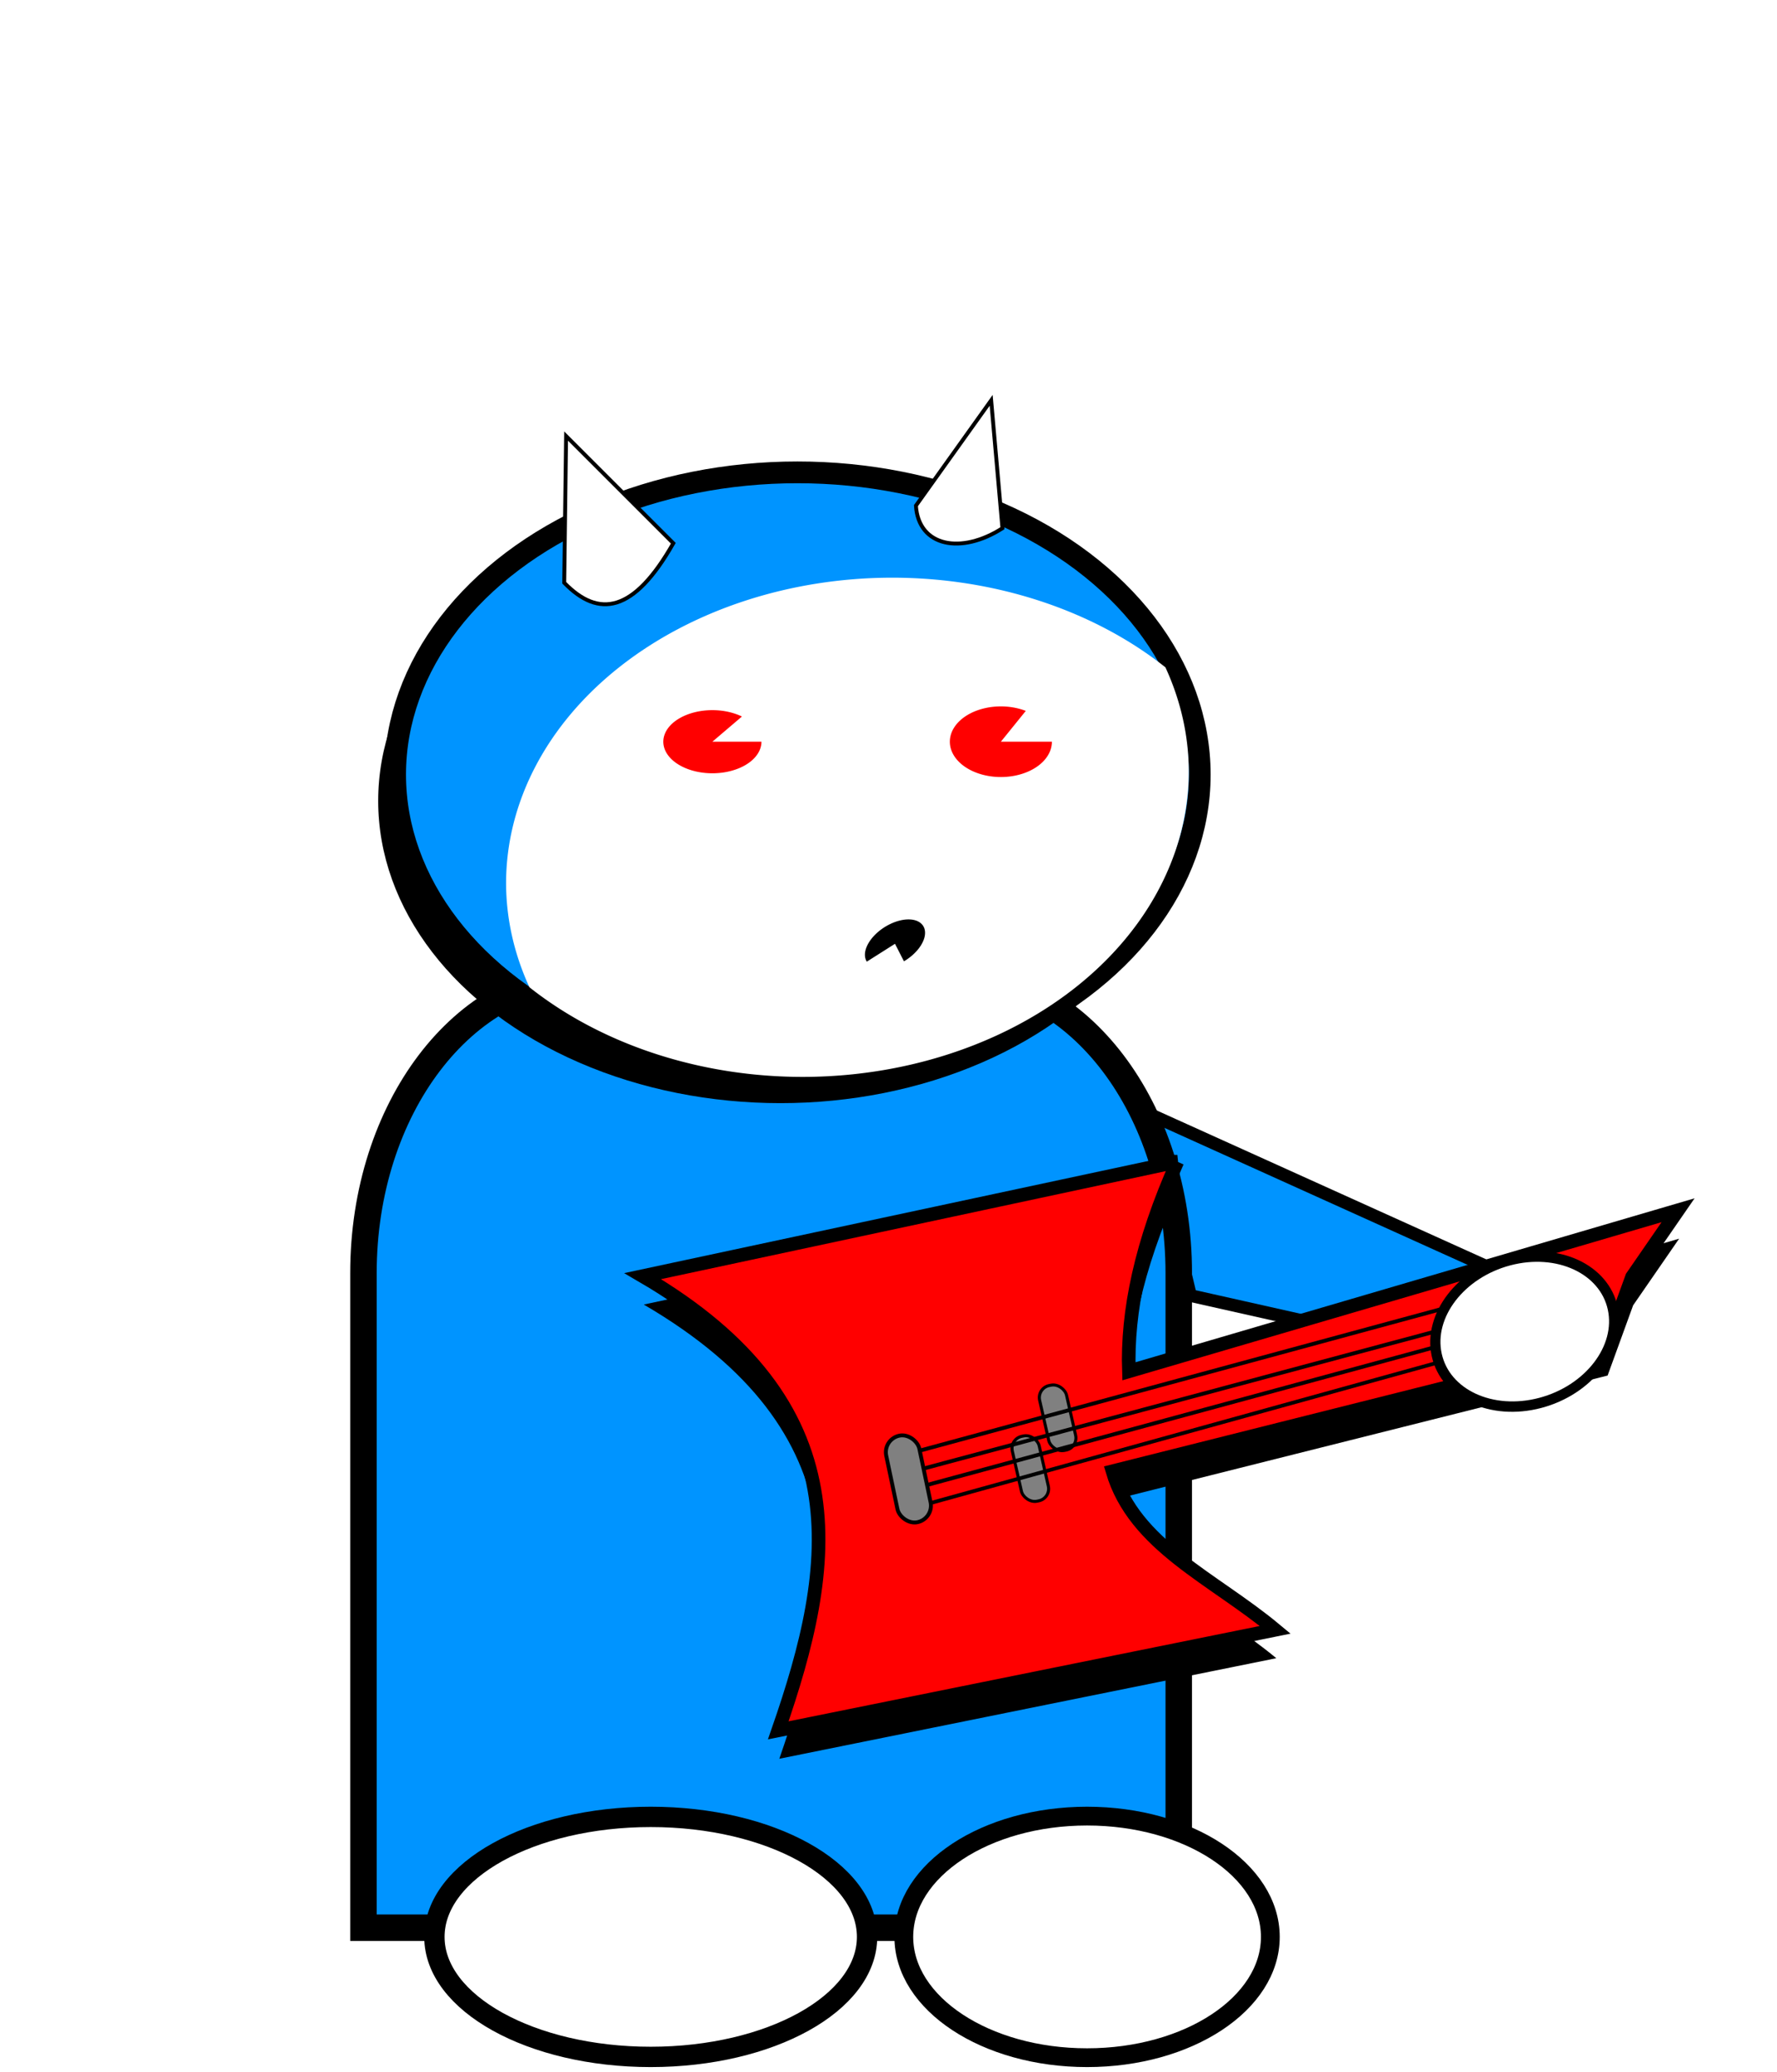 <?xml version="1.0" encoding="UTF-8" standalone="no"?>
<!-- Created with Inkscape (http://www.inkscape.org/) -->

<svg
   xmlns:dc="http://purl.org/dc/elements/1.1/"
   xmlns:cc="http://creativecommons.org/ns#"
   xmlns:rdf="http://www.w3.org/1999/02/22-rdf-syntax-ns#"
   xmlns:svg="http://www.w3.org/2000/svg"
   xmlns="http://www.w3.org/2000/svg"
   xmlns:sodipodi="http://sodipodi.sourceforge.net/DTD/sodipodi-0.dtd"
   xmlns:inkscape="http://www.inkscape.org/namespaces/inkscape"
   width="457.333"
   height="533.333"
   viewBox="0 0 121.003 141.111"
   version="1.1"
   id="svg8"
   inkscape:version="0.92.4 (5da689c313, 2019-01-14)"
   sodipodi:docname="back.svg"
   inkscape:export-filename="C:\Users\tux\Documents\Android\StreamRadio\app\src\main\res\mipmap-xxhdpi\back.png"
   inkscape:export-xdpi="72"
   inkscape:export-ydpi="72">
  <defs
     id="defs2">
    <filter
       inkscape:collect="always"
       style="color-interpolation-filters:sRGB"
       id="filter4748"
       x="-0.056"
       width="1.112"
       y="-0.102"
       height="1.203">
      <feGaussianBlur
         inkscape:collect="always"
         stdDeviation="1.638"
         id="feGaussianBlur4750" />
    </filter>
    <filter
       inkscape:collect="always"
       style="color-interpolation-filters:sRGB"
       id="filter4803"
       x="-0.084"
       width="1.168"
       y="-0.112"
       height="1.224">
      <feGaussianBlur
         inkscape:collect="always"
         stdDeviation="1.919"
         id="feGaussianBlur4805" />
    </filter>
  </defs>
  <sodipodi:namedview
     id="base"
     pagecolor="#ffffff"
     bordercolor="#666666"
     borderopacity="1.0"
     inkscape:pageopacity="0.0"
     inkscape:pageshadow="2"
     inkscape:zoom="2.0659702"
     inkscape:cx="371.18977"
     inkscape:cy="160.4031"
     inkscape:document-units="mm"
     inkscape:current-layer="layer1"
     showgrid="false"
     inkscape:snap-global="false"
     showguides="true"
     inkscape:guide-bbox="true"
     fit-margin-top="0"
     fit-margin-left="0"
     fit-margin-right="0"
     fit-margin-bottom="0"
     units="px"
     inkscape:window-width="1281"
     inkscape:window-height="904"
     inkscape:window-x="424"
     inkscape:window-y="61"
     inkscape:window-maximized="0">
    <sodipodi:guide
       position="120.978,44.097"
       orientation="1,0"
       id="guide3724"
       inkscape:locked="false" />
    <sodipodi:guide
       position="-1.487,0.252"
       orientation="0,1"
       id="guide3726"
       inkscape:locked="false" />
  </sodipodi:namedview>
  <g
     inkscape:label="Layer 1"
     inkscape:groupmode="layer"
     id="layer1"
     transform="translate(0.025,0.341)">
    <path
       style="fill:#0094ff;fill-opacity:1;stroke:#000000;stroke-width:0.865;stroke-linecap:butt;stroke-linejoin:miter;stroke-miterlimit:4;stroke-dasharray:none;stroke-opacity:1"
       d="M 104.734,87.494 78.096,75.455 81.041,87.878 98.715,91.848 Z"
       id="path4807"
       inkscape:connector-curvature="0"
       sodipodi:nodetypes="ccccc" />
    <path
       style="opacity:1;fill:#0094ff;fill-opacity:1;stroke:#000000;stroke-width:1.803;stroke-miterlimit:4;stroke-dasharray:none;stroke-opacity:1"
       d="m 40.064,66.139 c -8.498,0 -15.34,9.011 -15.34,20.205 V 130.924 H 80.241 V 86.344 c 0,-11.193 -6.842,-20.205 -15.34,-20.205 z"
       id="rect4567"
       inkscape:connector-curvature="0" />
    <ellipse
       style="opacity:1;fill:#000000;fill-opacity:1;stroke:none;stroke-width:1.482;stroke-miterlimit:4;stroke-dasharray:none;stroke-opacity:1;filter:url(#filter4803)"
       id="path3745-5-8"
       cx="53.123"
       cy="54.196"
       rx="27.395"
       ry="20.58" />
    <ellipse
       style="opacity:1;fill:#0094ff;fill-opacity:1;stroke:#000000;stroke-width:1.482;stroke-miterlimit:4;stroke-dasharray:none;stroke-opacity:1"
       id="path3745-5"
       cx="54.275"
       cy="52.403"
       rx="27.395"
       ry="20.58" />
    <path
       style="opacity:1;fill:#ffffff;fill-opacity:1;stroke:none;stroke-width:1.461;stroke-miterlimit:4;stroke-dasharray:none;stroke-opacity:1"
       d="m 60.744,38.995 a 26.308,20.815 0 0 0 -26.308,20.815 26.308,20.815 0 0 0 1.591,7.075 26.308,20.815 0 0 0 18.589,6.104 26.308,20.815 0 0 0 26.308,-20.815 26.308,20.815 0 0 0 -1.591,-7.075 26.308,20.815 0 0 0 -18.588,-6.104 z"
       id="path3745"
       inkscape:connector-curvature="0" />
    <path
       style="opacity:1;fill:#ff0000;stroke-width:0.265"
       id="path3739"
       sodipodi:type="arc"
       sodipodi:cx="48.484222"
       sodipodi:cy="50.165474"
       sodipodi:rx="3.3408689"
       sodipodi:ry="2.1492908"
       sodipodi:start="0"
       sodipodi:end="5.3592156"
       d="m 51.825,50.165 a 3.341,2.149 0 0 1 -2.576,2.092 3.341,2.149 0 0 1 -3.756,-1.134 3.341,2.149 0 0 1 0.856,-2.612 3.341,2.149 0 0 1 4.148,-0.062 l -2.013,1.715 z" />
    <path
       style="opacity:1;fill:#ff0000;stroke-width:0.265"
       id="path3741"
       sodipodi:type="arc"
       sodipodi:cx="68.128532"
       sodipodi:cy="50.165474"
       sodipodi:rx="3.4745038"
       sodipodi:ry="2.4054255"
       sodipodi:start="0"
       sodipodi:end="5.2227702"
       d="m 71.603,50.165 a 3.475,2.405 0 0 1 -2.564,2.321 3.475,2.405 0 0 1 -3.908,-1.105 3.475,2.405 0 0 1 0.516,-2.9 3.475,2.405 0 0 1 4.178,-0.415 l -1.697,2.099 z" />
    <path
       style="opacity:1;stroke-width:0.313"
       id="path3743"
       sodipodi:type="arc"
       sodipodi:cx="-17.199308"
       sodipodi:cy="-86.611084"
       sodipodi:rx="2.271791"
       sodipodi:ry="1.3363476"
       sodipodi:start="0"
       sodipodi:end="4.7667286"
       d="m -14.928,-86.611 a 2.272,1.336 0 0 1 -1.431,1.241 2.272,1.336 0 0 1 -2.49,-0.323 2.272,1.336 0 0 1 -0.412,-1.48 2.272,1.336 0 0 1 2.185,-0.773 l -0.123,1.334 z"
       transform="rotate(147.611)" />
    <ellipse
       style="opacity:1;fill:#0094ff;fill-opacity:1;stroke:#000000;stroke-width:1.482;stroke-miterlimit:4;stroke-dasharray:none;stroke-opacity:1"
       id="path3745-3"
       cx="-65.428"
       cy="5.242"
       rx="27.395"
       ry="20.58" />
    <path
       style="fill:#000000;stroke:none;stroke-width:0.927;stroke-linecap:butt;stroke-linejoin:miter;stroke-miterlimit:4;stroke-dasharray:none;stroke-opacity:1;filter:url(#filter4748)"
       d="m 80.218,80.698 -36.406,7.792 c 14.965,8.746 13.128,19.702 9.23,30.929 l 33.842,-6.847 c -4.242,-3.529 -9.585,-5.725 -11.082,-10.793 l 33.641,-8.454 1.739,-4.783 3.132,-4.538 -37.395,10.967 c -0.143,-4.062 0.828,-8.747 3.297,-14.273 z"
       id="path4633-4"
       inkscape:connector-curvature="0"
       sodipodi:nodetypes="cccccccccc" />
    <ellipse
       style="opacity:1;fill:#ffffff;fill-opacity:1;stroke:#000000;stroke-width:1.385;stroke-miterlimit:4;stroke-dasharray:none;stroke-opacity:1"
       id="path3745-3-0"
       cx="44.286"
       cy="131.549"
       rx="14.731"
       ry="8.172" />
    <ellipse
       style="opacity:1;fill:#ffffff;fill-opacity:1;stroke:#000000;stroke-width:1.279;stroke-miterlimit:4;stroke-dasharray:none;stroke-opacity:1"
       id="path3745-3-0-5"
       cx="73.998"
       cy="131.549"
       rx="12.479"
       ry="8.225" />
    <path
       style="fill:#ff0000;stroke:#000000;stroke-width:0.927;stroke-linecap:butt;stroke-linejoin:miter;stroke-miterlimit:4;stroke-dasharray:none;stroke-opacity:1"
       d="m 80.146,78.762 -36.406,7.792 c 14.965,8.746 13.128,19.702 9.23,30.93 l 33.842,-6.847 C 82.57,107.106 77.227,104.91 75.73,99.843 l 33.641,-8.454 1.739,-4.783 3.132,-4.538 -37.395,10.967 c -0.143,-4.062 0.828,-8.747 3.297,-14.273 z"
       id="path4633"
       inkscape:connector-curvature="0"
       sodipodi:nodetypes="cccccccccc" />
    <rect
       style="opacity:1;fill:#808080;fill-opacity:1;stroke:#000000;stroke-width:0.207;stroke-miterlimit:4;stroke-dasharray:none;stroke-opacity:1"
       id="rect4675-2"
       width="1.863"
       height="4.537"
       x="48.018"
       y="105.99"
       ry="0.869"
       transform="matrix(0.982,-0.191,0.221,0.975,0,0)" />
    <path
       style="fill:none;stroke:#000000;stroke-width:0.265px;stroke-linecap:butt;stroke-linejoin:miter;stroke-opacity:1"
       d="M 105.758,86.725 62.344,98.508"
       id="path4653"
       inkscape:connector-curvature="0"
       sodipodi:nodetypes="cc" />
    <rect
       style="opacity:1;fill:#808080;fill-opacity:1;stroke:#000000;stroke-width:0.207;stroke-miterlimit:4;stroke-dasharray:none;stroke-opacity:1"
       id="rect4675-2-0"
       width="1.863"
       height="4.537"
       x="45.44"
       y="109.03"
       ry="0.869"
       transform="matrix(0.982,-0.191,0.221,0.975,0,0)" />
    <path
       style="fill:none;stroke:#000000;stroke-width:0.265px;stroke-linecap:butt;stroke-linejoin:miter;stroke-opacity:1"
       d="M 105.886,88.134 62.856,99.66"
       id="path4655"
       inkscape:connector-curvature="0"
       sodipodi:nodetypes="cc" />
    <path
       style="fill:none;stroke:#000000;stroke-width:0.265px;stroke-linecap:butt;stroke-linejoin:miter;stroke-opacity:1"
       d="M 106.143,89.095 62.728,100.877"
       id="path4653-7"
       inkscape:connector-curvature="0"
       sodipodi:nodetypes="cc" />
    <path
       style="fill:none;stroke:#000000;stroke-width:0.255px;stroke-linecap:butt;stroke-linejoin:miter;stroke-opacity:1"
       d="M 103.966,90.756 63.24,102.033"
       id="path4655-9"
       inkscape:connector-curvature="0"
       sodipodi:nodetypes="cc" />
    <ellipse
       style="opacity:1;fill:#ffffff;fill-opacity:1;stroke:#000000;stroke-width:0.701;stroke-miterlimit:4;stroke-dasharray:none;stroke-opacity:1"
       id="path3745-3-0-5-9"
       cx="82.361"
       cy="113.956"
       rx="6.2"
       ry="4.969"
       transform="matrix(0.967,-0.255,0.212,0.977,0,0)" />
    <rect
       style="opacity:1;fill:#808080;fill-opacity:1;stroke:#000000;stroke-width:0.265;stroke-miterlimit:4;stroke-dasharray:none;stroke-opacity:1"
       id="rect4675"
       width="2.305"
       height="6.019"
       x="38.688"
       y="107.936"
       ry="1.153"
       transform="rotate(-11.883)" />
    <path
       style="fill:#ffffff;stroke:#000000;stroke-width:0.265px;stroke-linecap:butt;stroke-linejoin:miter;stroke-opacity:1"
       d="m 68.235,35.627 -0.768,-8.709 -5.123,7.172 c 0.177,2.801 3.086,3.339 5.891,1.537 z"
       id="path4709"
       inkscape:connector-curvature="0"
       sodipodi:nodetypes="cccc" />
    <path
       style="fill:#ffffff;stroke:#000000;stroke-width:0.265px;stroke-linecap:butt;stroke-linejoin:miter;stroke-opacity:1"
       d="m 38.395,39.34 c 2.354,2.423 4.735,2.049 7.428,-2.689 l -7.3,-7.3 z"
       id="path4711"
       inkscape:connector-curvature="0"
       sodipodi:nodetypes="cccc" />
  </g>
</svg>

